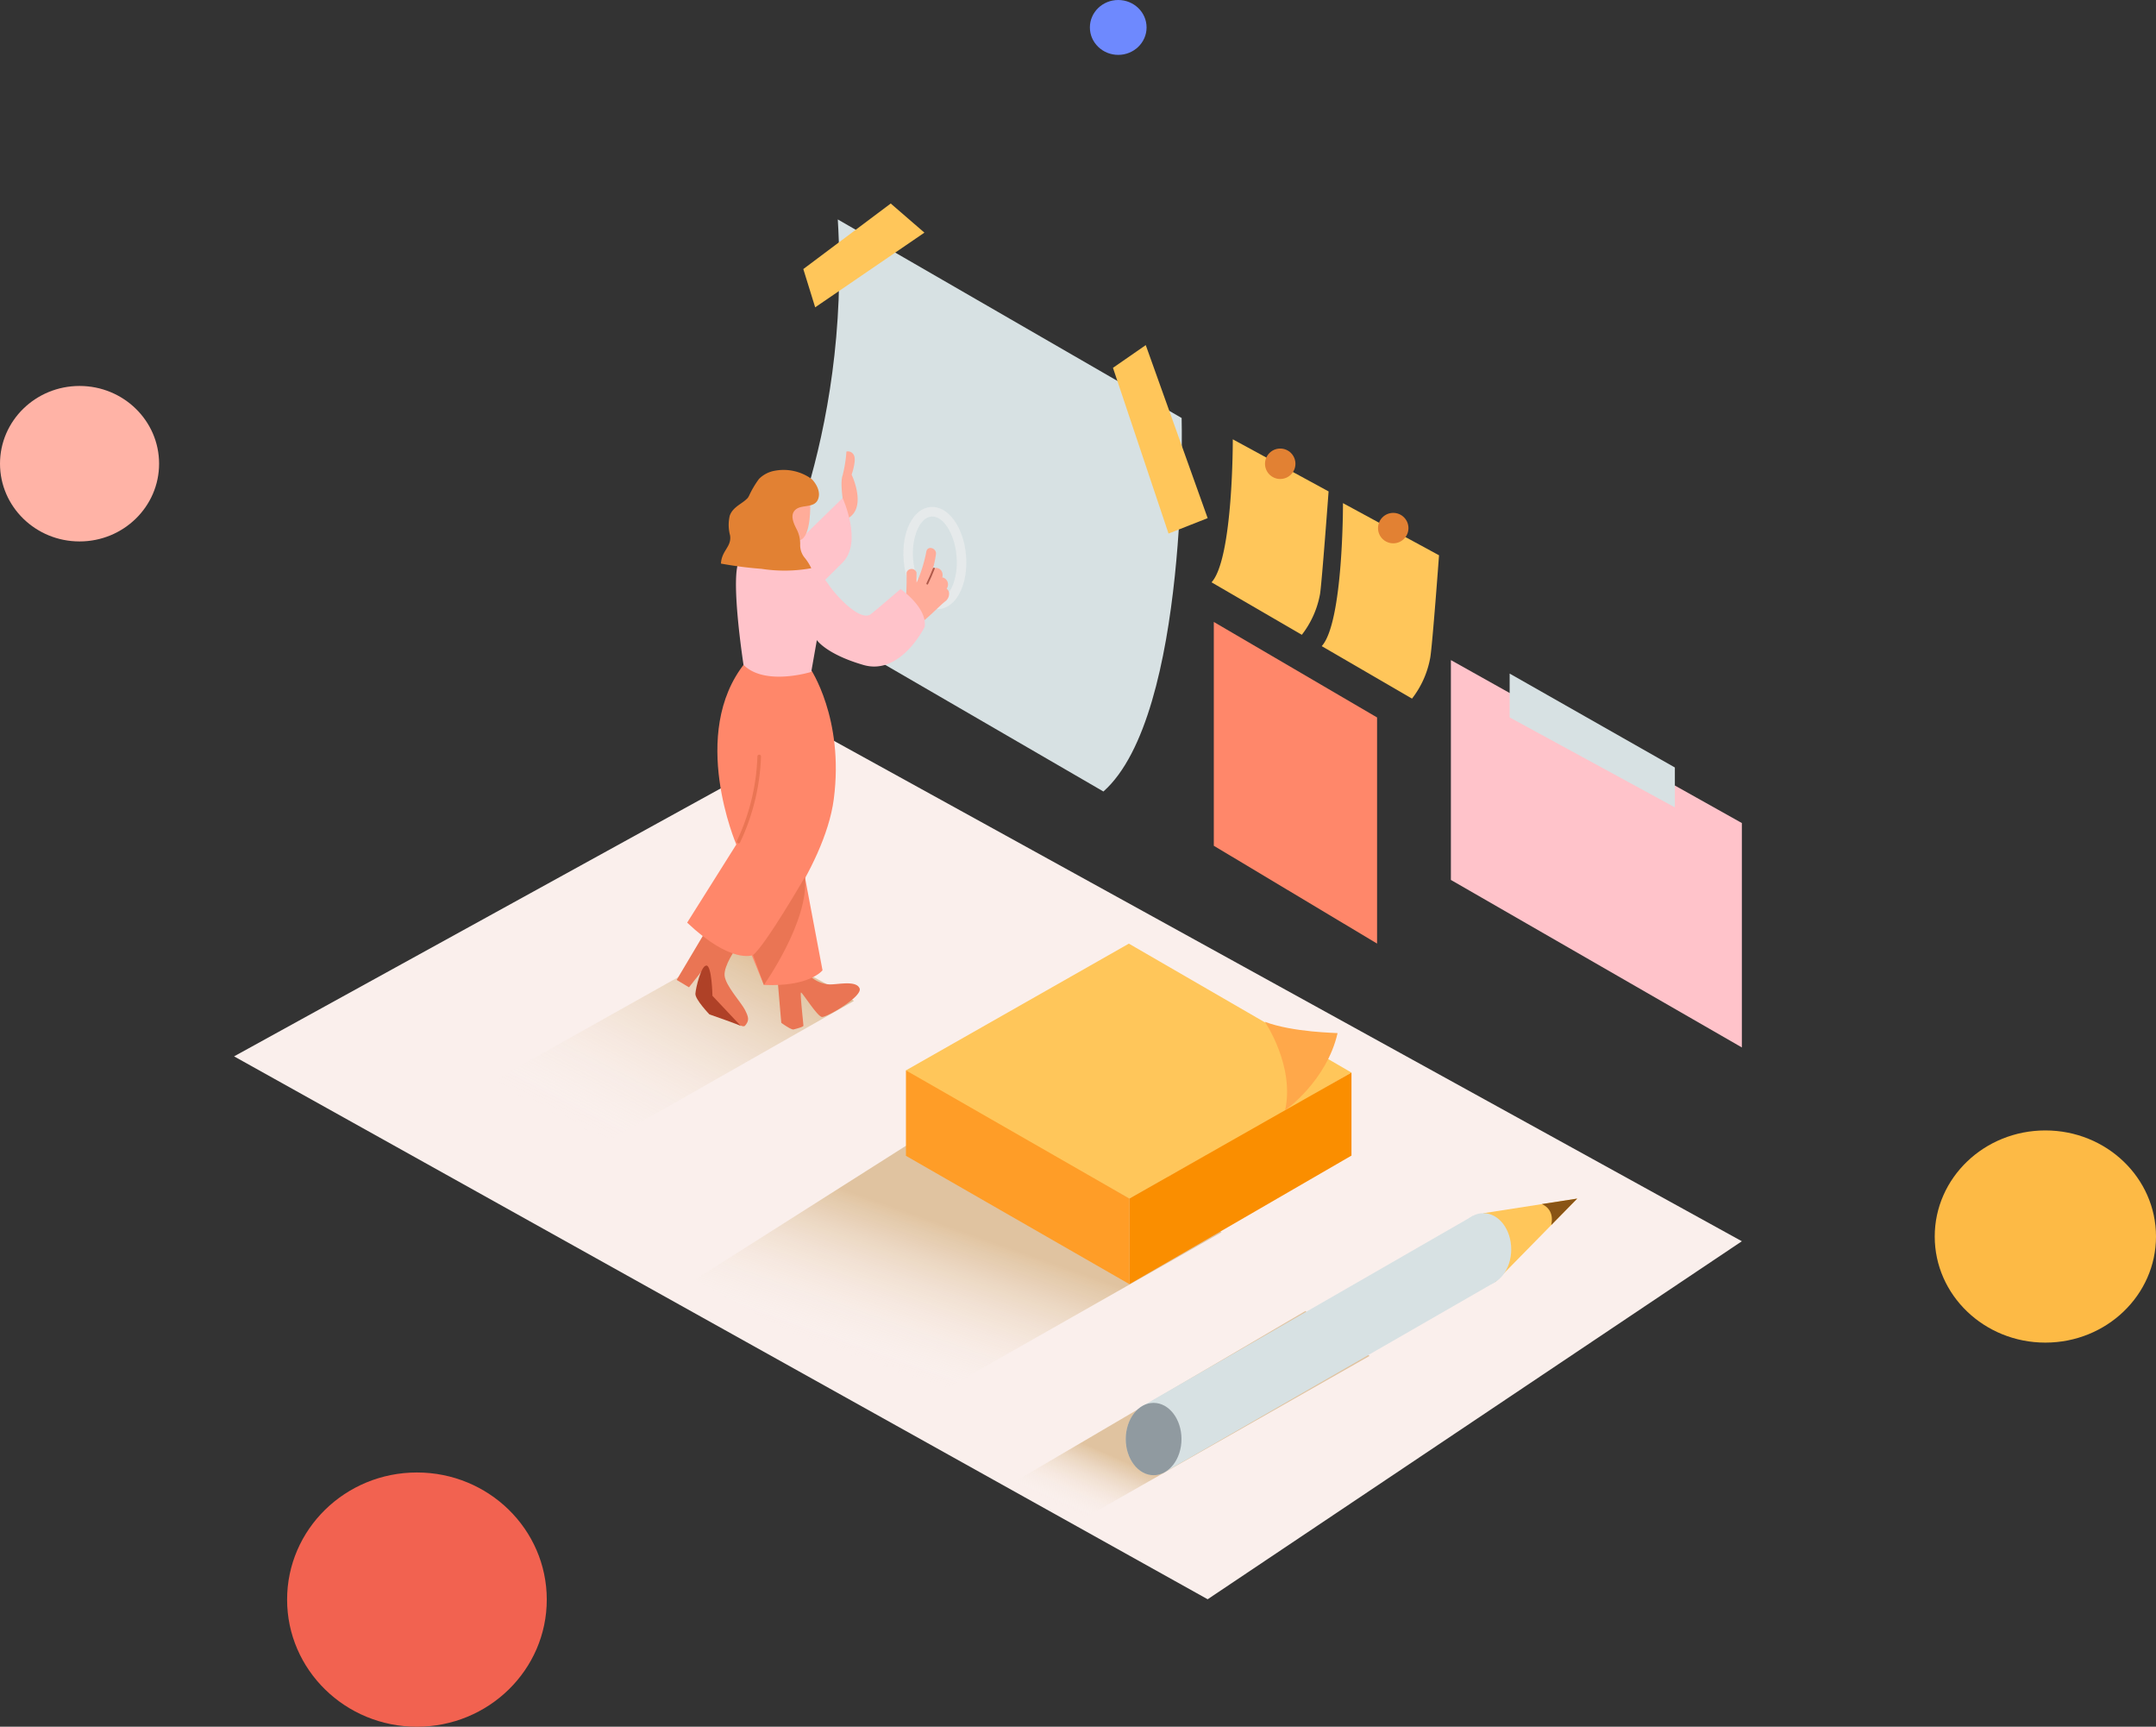<svg xmlns="http://www.w3.org/2000/svg" xmlns:xlink="http://www.w3.org/1999/xlink" width="1179" height="944" viewBox="0 0 1179 944">
  <rect x="0" y="0" width="1179" height="944" fill="#333333" stroke="none"/>
  <defs>
    <linearGradient id="linear-gradient" x1="0.239" y1="0.798" x2="0.816" y2="0.147" gradientUnits="objectBoundingBox">
      <stop offset="0" stop-color="#fff" stop-opacity="0"/>
      <stop offset="0.98" stop-color="#aa6800"/>
    </linearGradient>
    <linearGradient id="linear-gradient-2" x1="0.162" y1="0.971" x2="0.337" y2="0.736" xlink:href="#linear-gradient"/>
    <linearGradient id="linear-gradient-3" x1="0.339" y1="0.891" x2="0.533" y2="0.518" xlink:href="#linear-gradient"/>
  </defs>
  <g id="Grupo_17" data-name="Grupo 17" transform="translate(-509 -5700)">
    <g id="Notes_Isometric" transform="translate(591.36 5798.292)">
      <path id="Trazado_396" data-name="Trazado 396" d="M45.64,290.481l532.406,296.8L870.17,391.557,366.34,113.95Z" transform="translate(0 188.735)" fill="#faefec"/>
      <path id="Trazado_397" data-name="Trazado 397" d="M249.085,152.39,88.62,242.42l58.729,35.088,156.965-89.2C283.083,173.965,267.59,170.178,249.085,152.39Z" transform="translate(80.331 260.58)" opacity="0.32" fill="url(#linear-gradient)"/>
      <path id="Trazado_398" data-name="Trazado 398" d="M353.347,224,194.46,317.272l37.01,20.485,156.965-89.2C367.2,234.185,371.737,241.731,353.347,224Z" transform="translate(278.149 394.421)" opacity="0.32" fill="url(#linear-gradient-2)"/>
      <path id="Trazado_399" data-name="Trazado 399" d="M333.511,173.78,133.54,300.648l121.016,68.857,166.805-94.678C400.13,260.482,351.873,191.625,333.511,173.78Z" transform="translate(164.288 300.559)" opacity="0.32" fill="url(#linear-gradient-3)"/>
      <path id="Trazado_400" data-name="Trazado 400" d="M173.7,223.287c1.549,2.525,122.221,70.119,122.221,70.119l83.546-46.851,37.871-22.063-46.564-27C360.015,191.3,295.605,154,295.605,154Z" transform="translate(239.348 263.589)" fill="#ffc65a"/>
      <path id="Trazado_401" data-name="Trazado 401" d="M216.3,247.455v46.794l121.417-70.291V178.57Z" transform="translate(318.969 309.511)" fill="#fa8e00"/>
      <path id="Trazado_402" data-name="Trazado 402" d="M173.7,178.15v46.708l122.221,70.177V248.24Z" transform="translate(239.348 308.726)" fill="#ff9d27"/>
      <path id="Trazado_403" data-name="Trazado 403" d="M242.11,168.89s16.468,24.1,11.075,48.4c0,0,22.665-15.837,28.69-42.2C281.76,174.944,257.517,174.743,242.11,168.89Z" transform="translate(367.208 291.419)" fill="#ffa84a"/>
      <path id="Trazado_404" data-name="Trazado 404" d="M436.686,189.053,277.57,99.97V220.154l159.116,91.579Z" transform="translate(433.484 162.606)" fill="#ffc3ca"/>
      <path id="Trazado_405" data-name="Trazado 405" d="M232.38,92.7l89.284,52.216V268.543L232.38,215.064Z" transform="translate(349.023 149.018)" fill="#ff876a"/>
      <path id="Trazado_406" data-name="Trazado 406" d="M243.57,57.9s.23,65.213-11.62,78.181l49.376,28.69a51.212,51.212,0,0,0,9.984-22.464c1.062-7.345,4.648-55.917,4.648-55.917Z" transform="translate(348.219 83.975)" fill="#ffc65a"/>
      <path id="Trazado_407" data-name="Trazado 407" d="M264.57,70.06s.229,65.213-11.62,78.181l49.376,28.69a51.212,51.212,0,0,0,9.984-22.465c1.2-7.115,4.791-55.889,4.791-55.889Z" transform="translate(387.469 106.703)" fill="#ffc65a"/>
      <path id="Trazado_408" data-name="Trazado 408" d="M186.241,16,374.277,124.564s4.3,162.444-42.777,204.189L147.05,221.738S193.7,137.962,186.241,16Z" transform="translate(189.538 5.663)" fill="#d7e1e3"/>
      <path id="Trazado_409" data-name="Trazado 409" d="M213.16,52.373,231.091,39.95l33.855,94.592-21.4,8.435Z" transform="translate(313.1 50.426)" fill="#ffc65a"/>
      <path id="Trazado_410" data-name="Trazado 410" d="M160.624,69.719l59.733-40.826L201.938,12.97,154.14,48.8Z" transform="translate(202.79 0)" fill="#ffc65a"/>
      <path id="Trazado_411" data-name="Trazado 411" d="M288.77,102.54V126.5l90.346,49.175v-21.8Z" transform="translate(454.417 167.409)" fill="#d7e1e3"/>
      <circle id="Elipse_265" data-name="Elipse 265" cx="8.32" cy="8.32" r="8.32" transform="translate(671.203 182.099)" fill="#e28133"/>
      <circle id="Elipse_266" data-name="Elipse 266" cx="8.32" cy="8.32" r="8.32" transform="translate(609.404 146.925)" fill="#e28133"/>
      <path id="Trazado_412" data-name="Trazado 412" d="M162.012,85.68s-1.32-8.923,0-12.366a74.852,74.852,0,0,0,2.094-13.025,3.615,3.615,0,0,1,4.189,2.267c1.262,2.869-1.348,10.386-1.348,10.386s7.4,15.378,0,22.35S162.012,85.68,162.012,85.68Z" transform="translate(216.407 88.272)" fill="#ffac99"/>
      <path id="Trazado_413" data-name="Trazado 413" d="M144.51,117.031,193.628,69.09s11.132,24.186,0,35.26l-45.072,44.814" transform="translate(184.791 104.89)" fill="#ffc3ca"/>
      <path id="Trazado_414" data-name="Trazado 414" d="M162.449,159.63s-6.8,9.41-6.226,14.919,9.21,14.775,11.161,18.706,2.5,5.738,0,8.607-23.641-15.579-24.129-18.534,2.869-14.345,2.869-14.345l-9.382,11.878L130,176.815,144.517,152.4" transform="translate(157.671 260.599)" fill="#ea7554"/>
      <path id="Trazado_415" data-name="Trazado 415" d="M158.447,191.25c-.574-.574-17.214-6.369-17.214-6.369s-7.861-8.205-7.66-11.3,3.1-15.521,6.054-15.407,3.271,16.554,3.271,16.554Z" transform="translate(164.341 271.383)" fill="#af4127"/>
      <path id="Trazado_416" data-name="Trazado 416" d="M149.19,164.742l2.152,25.075s5.422,3.959,6.742,3.615,5.308-1.377,5.365-2.008-1.922-17.731-1.348-18.161,8.865,13.054,11.476,13.341,22.465-11.275,20.571-15.665-11.476-2.094-16.239-2.123A16.612,16.612,0,0,1,162.99,158" transform="translate(193.538 271.065)" fill="#ea7554"/>
      <path id="Trazado_417" data-name="Trazado 417" d="M178.69,136.68l12.136,64.266s-7,9.152-32.076,8l-18.62-45.531" transform="translate(176.605 231.218)" fill="#ff876a"/>
      <path id="Trazado_418" data-name="Trazado 418" d="M199.25,103.428s18.706,27.284,12.939,71.468c-5.107,39.162-44.212,85.3-44.212,85.3S156.3,265.413,132,242.461l26.883-42.72s-26.194-60.651,4.734-99.211" transform="translate(161.409 163.652)" fill="#ff876a"/>
      <g id="Grupo_16" data-name="Grupo 16" transform="translate(411.643 178.847)" opacity="0.55">
        <path id="Trazado_419" data-name="Trazado 419" d="M173.381,100.09c-1.32-15.608,5.136-28.461,14.689-29.264s18.075,10.788,19.395,26.4-5.136,28.69-14.775,29.379S174.7,115.812,173.381,100.09Zm5.193-.43c1.033,12.279,7.345,22.178,13.771,21.632s10.988-11.476,9.956-23.641-7.345-22.178-13.771-21.632-11.017,11.476-9.984,23.756Z" transform="translate(-173.21 -70.786)" fill="#f2f2f2"/>
      </g>
      <path id="Trazado_420" data-name="Trazado 420" d="M174.31,92.051a2.869,2.869,0,0,1,5.451,0V97.56l.6-1.2a78.787,78.787,0,0,0,4.763-15.78c.66-3.5,5.738-1.922,5.25,1.463a54.763,54.763,0,0,1-1.664,7.861l.545-.23a3.586,3.586,0,0,1,4.59,2.525,5.078,5.078,0,0,1,0,2.582h.4a3.959,3.959,0,0,1,1.98,6.082,3.615,3.615,0,0,1,1.32,2.123,5.279,5.279,0,0,1-2.324,4.992c-1.894,1.549-3.93,3.586-5.738,5.25-2.238,2.18-4.791,4.361-6.914,6.14s-5.566-4.045-5.738-6a2.5,2.5,0,0,1-3.271-2.553A153,153,0,0,0,174.31,92.051Z" transform="translate(239.082 122.669)" fill="#ffac99"/>
      <path id="Trazado_421" data-name="Trazado 421" d="M177.658,90.862q1.922-4.017,3.558-8.177c.23-.574,1.176-.344.947.258q-1.664,4.275-3.672,8.406C178.232,91.952,177.371,91.436,177.658,90.862Z" transform="translate(246.637 129.682)" fill="#af594a"/>
      <path id="Trazado_422" data-name="Trazado 422" d="M179.023,80.54a89.883,89.883,0,0,1,12.624,13.944c3.529,5.738,17.673,21.317,23.5,16.612S231.3,97.439,231.3,97.439s14.718,10.128,13.2,20.686c0,0-13.083,26.739-33.482,20.829s-25.477-13.6-25.477-13.6l-3.07,17.386s-25.3,7.919-37.039-3.844c0,0-7.718-49.95-2.037-57.381" transform="translate(178.796 126.29)" fill="#ffc3ca"/>
      <path id="Trazado_423" data-name="Trazado 423" d="M172.18,78.524c.2.574.631,18.706-5.537,20.428s-16.64-2.582-19.337-8.32,1.176-24.042,10.874-25.1S170.458,73.245,172.18,78.524Z" transform="translate(188.451 98.067)" fill="#ffac99"/>
      <path id="Trazado_424" data-name="Trazado 424" d="M179.725,85.072c-4.045,2.869-1.492,7.976.23,11.333a17.386,17.386,0,0,1,1.807,8.263,10.845,10.845,0,0,0,2.64,7.287,28.864,28.864,0,0,1,3.443,5.509,81.68,81.68,0,0,1-27.227.344,211.127,211.127,0,0,1-22.178-2.869,13.34,13.34,0,0,1,1.061-4.562c1.75-3.988,4.619-6.14,3.931-10.845a21.948,21.948,0,0,1-.172-10.788c1.32-3.7,4.447-5.422,7.431-7.6a19.021,19.021,0,0,0,2.439-2.123l.631-1.062a52.848,52.848,0,0,1,5.48-9.3,16.1,16.1,0,0,1,8.779-4.5,26.137,26.137,0,0,1,20.083,4.59s5.279,5.078,3.615,10.529S183.369,82.6,179.725,85.072Z" transform="translate(173.446 94.876)" fill="#e28133"/>
      <path id="Trazado_425" data-name="Trazado 425" d="M172.953,141.3s-21.4,37.068-28.4,42.691l5.968,16.3S175.363,165.4,172.953,141.3Z" transform="translate(184.866 239.853)" fill="#ea7554"/>
      <path id="Trazado_426" data-name="Trazado 426" d="M141.569,165.013a116.711,116.711,0,0,0,11.161-46.077.991.991,0,0,1,1.98,0,119.209,119.209,0,0,1-11.476,47.081C142.745,167.165,141.024,166.161,141.569,165.013Z" transform="translate(179.096 196.286)" fill="#ea7554"/>
      <path id="Trazado_427" data-name="Trazado 427" d="M283.76,210.585l51.327-8-44.671,45.532" transform="translate(445.053 354.387)" fill="#ffc65a"/>
      <ellipse id="Elipse_267" data-name="Elipse 267" cx="15.235" cy="19.768" rx="15.235" ry="19.768" transform="translate(713.579 564.943)" fill="#d7e1e3"/>
      <path id="Trazado_428" data-name="Trazado 428" d="M231.447,346.079,412.482,241.962,400.117,205.87,218.45,310.389Z" transform="translate(322.987 360.536)" fill="#d7e1e3"/>
      <ellipse id="Elipse_268" data-name="Elipse 268" cx="15.235" cy="19.768" rx="15.235" ry="19.768" transform="translate(533.26 668.658)" fill="#d7e1e3"/>
      <ellipse id="Elipse_269" data-name="Elipse 269" cx="15.235" cy="19.768" rx="15.235" ry="19.768" transform="translate(533.26 668.658)" fill="#505a63" opacity="0.52"/>
      <path id="Trazado_429" data-name="Trazado 429" d="M314.285,202.58l-19.395,3.013s7.259,2.439,5.164,11.476Z" transform="translate(465.856 354.387)" fill="#895415"/>
    </g>
    <ellipse id="Elipse_270" data-name="Elipse 270" cx="71" cy="69.5" rx="71" ry="69.5" transform="translate(666 6505)" fill="#f26250"/>
    <ellipse id="Elipse_271" data-name="Elipse 271" cx="43.5" cy="42.5" rx="43.5" ry="42.5" transform="translate(509 5911)" fill="#ffb3a6"/>
    <ellipse id="Elipse_272" data-name="Elipse 272" cx="15.5" cy="15" rx="15.5" ry="15" transform="translate(1105 5700)" fill="#6e89fe"/>
    <ellipse id="Elipse_273" data-name="Elipse 273" cx="60.5" cy="58" rx="60.5" ry="58" transform="translate(1567 6318)" fill="#fdba45"/>
  </g>
</svg>

